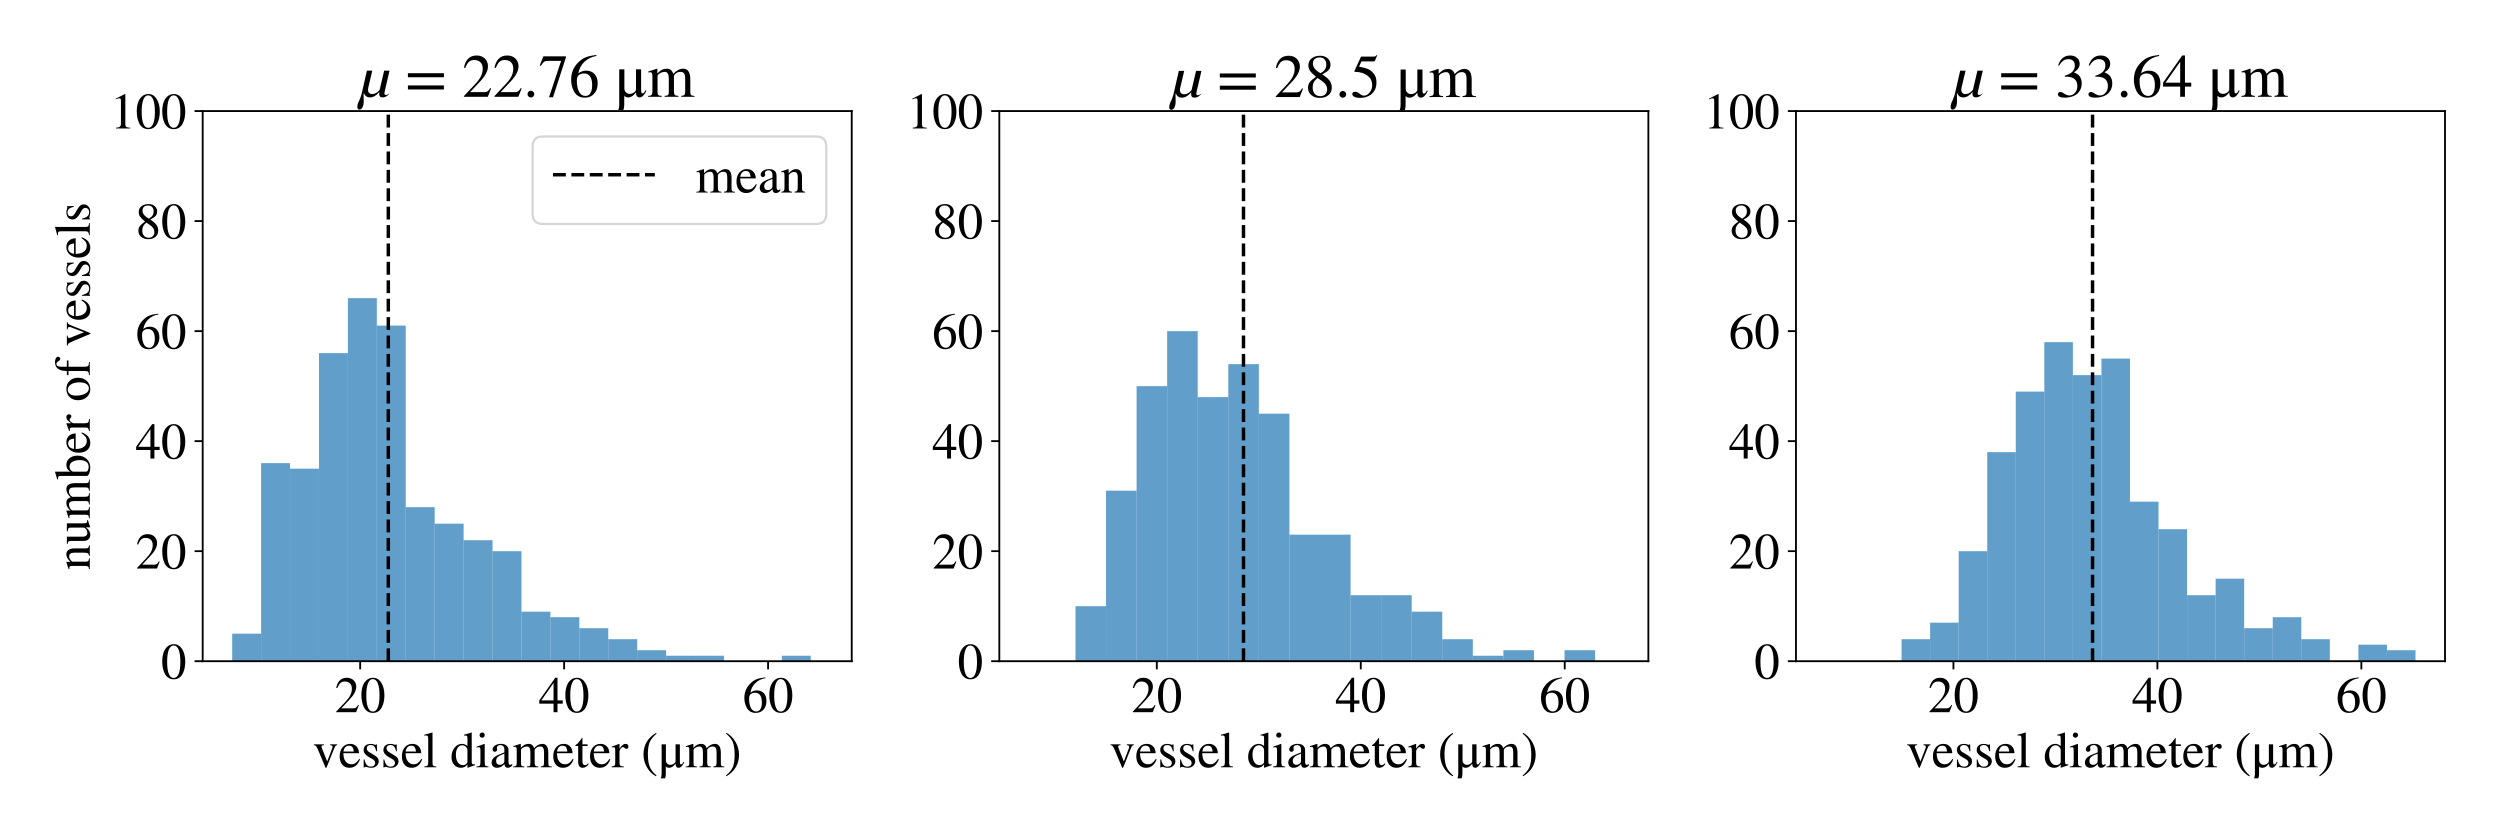 <?xml version="1.0" encoding="utf-8" standalone="no"?>
<!DOCTYPE svg PUBLIC "-//W3C//DTD SVG 1.1//EN"
  "http://www.w3.org/Graphics/SVG/1.1/DTD/svg11.dtd">
<!-- Created with matplotlib (https://matplotlib.org/) -->
<svg height="360pt" version="1.1" viewBox="0 0 1080 360" width="1080pt" xmlns="http://www.w3.org/2000/svg" xmlns:xlink="http://www.w3.org/1999/xlink">
 <defs>
  <style type="text/css">
*{stroke-linecap:butt;stroke-linejoin:round;}
  </style>
 </defs>
 <g id="figure_1">
  <g id="patch_1">
   <path d="M 0 360 
L 1080 360 
L 1080 0 
L 0 0 
z
" style="fill:#ffffff;"/>
  </g>
  <g id="axes_1">
   <g id="patch_2">
    <path d="M 87.56 285.64 
L 367.947 285.64 
L 367.947 47.976 
L 87.56 47.976 
z
" style="fill:#ffffff;"/>
   </g>
   <g id="patch_3">
    <path clip-path="url(#pbf5792d190)" d="M 100.305 285.64 
L 112.802 285.64 
L 112.802 273.757 
L 100.305 273.757 
z
" style="fill:#1f77b4;opacity:0.7;"/>
   </g>
   <g id="patch_4">
    <path clip-path="url(#pbf5792d190)" d="M 112.802 285.64 
L 125.3 285.64 
L 125.3 200.081 
L 112.802 200.081 
z
" style="fill:#1f77b4;opacity:0.7;"/>
   </g>
   <g id="patch_5">
    <path clip-path="url(#pbf5792d190)" d="M 125.3 285.64 
L 137.797 285.64 
L 137.797 202.458 
L 125.3 202.458 
z
" style="fill:#1f77b4;opacity:0.7;"/>
   </g>
   <g id="patch_6">
    <path clip-path="url(#pbf5792d190)" d="M 137.797 285.64 
L 150.294 285.64 
L 150.294 152.548 
L 137.797 152.548 
z
" style="fill:#1f77b4;opacity:0.7;"/>
   </g>
   <g id="patch_7">
    <path clip-path="url(#pbf5792d190)" d="M 150.294 285.64 
L 162.791 285.64 
L 162.791 128.782 
L 150.294 128.782 
z
" style="fill:#1f77b4;opacity:0.7;"/>
   </g>
   <g id="patch_8">
    <path clip-path="url(#pbf5792d190)" d="M 162.791 285.64 
L 175.289 285.64 
L 175.289 140.665 
L 162.791 140.665 
z
" style="fill:#1f77b4;opacity:0.7;"/>
   </g>
   <g id="patch_9">
    <path clip-path="url(#pbf5792d190)" d="M 175.289 285.64 
L 187.786 285.64 
L 187.786 219.094 
L 175.289 219.094 
z
" style="fill:#1f77b4;opacity:0.7;"/>
   </g>
   <g id="patch_10">
    <path clip-path="url(#pbf5792d190)" d="M 187.786 285.64 
L 200.283 285.64 
L 200.283 226.224 
L 187.786 226.224 
z
" style="fill:#1f77b4;opacity:0.7;"/>
   </g>
   <g id="patch_11">
    <path clip-path="url(#pbf5792d190)" d="M 200.283 285.64 
L 212.781 285.64 
L 212.781 233.354 
L 200.283 233.354 
z
" style="fill:#1f77b4;opacity:0.7;"/>
   </g>
   <g id="patch_12">
    <path clip-path="url(#pbf5792d190)" d="M 212.781 285.64 
L 225.278 285.64 
L 225.278 238.107 
L 212.781 238.107 
z
" style="fill:#1f77b4;opacity:0.7;"/>
   </g>
   <g id="patch_13">
    <path clip-path="url(#pbf5792d190)" d="M 225.278 285.64 
L 237.775 285.64 
L 237.775 264.25 
L 225.278 264.25 
z
" style="fill:#1f77b4;opacity:0.7;"/>
   </g>
   <g id="patch_14">
    <path clip-path="url(#pbf5792d190)" d="M 237.775 285.64 
L 250.273 285.64 
L 250.273 266.627 
L 237.775 266.627 
z
" style="fill:#1f77b4;opacity:0.7;"/>
   </g>
   <g id="patch_15">
    <path clip-path="url(#pbf5792d190)" d="M 250.273 285.64 
L 262.77 285.64 
L 262.77 271.38 
L 250.273 271.38 
z
" style="fill:#1f77b4;opacity:0.7;"/>
   </g>
   <g id="patch_16">
    <path clip-path="url(#pbf5792d190)" d="M 262.77 285.64 
L 275.267 285.64 
L 275.267 276.133 
L 262.77 276.133 
z
" style="fill:#1f77b4;opacity:0.7;"/>
   </g>
   <g id="patch_17">
    <path clip-path="url(#pbf5792d190)" d="M 275.267 285.64 
L 287.765 285.64 
L 287.765 280.887 
L 275.267 280.887 
z
" style="fill:#1f77b4;opacity:0.7;"/>
   </g>
   <g id="patch_18">
    <path clip-path="url(#pbf5792d190)" d="M 287.765 285.64 
L 300.262 285.64 
L 300.262 283.263 
L 287.765 283.263 
z
" style="fill:#1f77b4;opacity:0.7;"/>
   </g>
   <g id="patch_19">
    <path clip-path="url(#pbf5792d190)" d="M 300.262 285.64 
L 312.759 285.64 
L 312.759 283.263 
L 300.262 283.263 
z
" style="fill:#1f77b4;opacity:0.7;"/>
   </g>
   <g id="patch_20">
    <path clip-path="url(#pbf5792d190)" d="M 312.759 285.64 
L 325.257 285.64 
L 325.257 285.64 
L 312.759 285.64 
z
" style="fill:#1f77b4;opacity:0.7;"/>
   </g>
   <g id="patch_21">
    <path clip-path="url(#pbf5792d190)" d="M 325.257 285.64 
L 337.754 285.64 
L 337.754 285.64 
L 325.257 285.64 
z
" style="fill:#1f77b4;opacity:0.7;"/>
   </g>
   <g id="patch_22">
    <path clip-path="url(#pbf5792d190)" d="M 337.754 285.64 
L 350.251 285.64 
L 350.251 283.263 
L 337.754 283.263 
z
" style="fill:#1f77b4;opacity:0.7;"/>
   </g>
   <g id="matplotlib.axis_1">
    <g id="xtick_1">
     <g id="line2d_1">
      <defs>
       <path d="M 0 0 
L 0 3.5 
" id="m478c058d88" style="stroke:#000000;stroke-width:0.8;"/>
      </defs>
      <g>
       <use style="stroke:#000000;stroke-width:0.8;" x="155.594" xlink:href="#m478c058d88" y="285.64"/>
      </g>
     </g>
     <g id="text_1">
      <!-- 20 -->
      <defs>
       <path d="M 47.406 13.703 
L 42 0 
L 2.906 0 
L 2.906 1.203 
L 20.703 20.094 
Q 27.703 27.406 30.703 33.5 
Q 33.703 39.594 33.703 46.094 
Q 33.703 52.797 30 56.5 
Q 26.297 60.203 19.797 60.203 
Q 14.406 60.203 11.25 57.391 
Q 8.094 54.594 5.094 47.203 
L 3 47.703 
Q 4.703 57 9.844 62.297 
Q 15 67.594 23.797 67.594 
Q 32.094 67.594 37.188 62.594 
Q 42.297 57.594 42.297 50 
Q 42.297 38.703 29.5 25.203 
L 13 7.594 
L 36.406 7.594 
Q 39.703 7.594 41.641 8.891 
Q 43.594 10.203 46 14.297 
z
" id="STIXGeneral-Regular-50"/>
       <path d="M 47.594 33 
Q 47.594 26.297 46.297 20.344 
Q 45 14.406 42.453 9.406 
Q 39.906 4.406 35.406 1.5 
Q 30.906 -1.406 25 -1.406 
Q 18.906 -1.406 14.297 1.688 
Q 9.703 4.797 7.203 10 
Q 4.703 15.203 3.547 21.094 
Q 2.406 27 2.406 33.594 
Q 2.406 42.906 4.703 50.344 
Q 7 57.797 12.344 62.688 
Q 17.703 67.594 25.406 67.594 
Q 35.203 67.594 41.391 58 
Q 47.594 48.406 47.594 33 
z
M 38 32.5 
Q 38 48.297 34.641 56.641 
Q 31.297 65 24.797 65 
Q 18.594 65 15.297 56.594 
Q 12 48.203 12 32.906 
Q 12 17.5 15.297 9.344 
Q 18.594 1.203 25 1.203 
Q 31.297 1.203 34.641 9.344 
Q 38 17.5 38 32.5 
z
" id="STIXGeneral-Regular-48"/>
      </defs>
      <g transform="translate(144.594 307.665)scale(0.22 -0.22)">
       <use xlink:href="#STIXGeneral-Regular-50"/>
       <use x="50" xlink:href="#STIXGeneral-Regular-48"/>
      </g>
     </g>
    </g>
    <g id="xtick_2">
     <g id="line2d_2">
      <g>
       <use style="stroke:#000000;stroke-width:0.8;" x="243.704" xlink:href="#m478c058d88" y="285.64"/>
      </g>
     </g>
     <g id="text_2">
      <!-- 40 -->
      <defs>
       <path d="M 47.297 16.703 
L 37 16.703 
L 37 0 
L 29.203 0 
L 29.203 16.703 
L 1.203 16.703 
L 1.203 23.094 
L 32.594 67.594 
L 37 67.594 
L 37 23.094 
L 47.297 23.094 
z
M 29.203 23.094 
L 29.203 57.406 
L 5.203 23.094 
z
" id="STIXGeneral-Regular-52"/>
      </defs>
      <g transform="translate(232.704 307.665)scale(0.22 -0.22)">
       <use xlink:href="#STIXGeneral-Regular-52"/>
       <use x="50" xlink:href="#STIXGeneral-Regular-48"/>
      </g>
     </g>
    </g>
    <g id="xtick_3">
     <g id="line2d_3">
      <g>
       <use style="stroke:#000000;stroke-width:0.8;" x="331.813" xlink:href="#m478c058d88" y="285.64"/>
      </g>
     </g>
     <g id="text_3">
      <!-- 60 -->
      <defs>
       <path d="M 44.594 68.406 
L 44.797 66.797 
Q 33 64.906 25.094 57.25 
Q 17.203 49.594 15.203 38.297 
Q 21 42.797 27.906 42.797 
Q 36.703 42.797 41.75 37.188 
Q 46.797 31.594 46.797 21.906 
Q 46.797 12.094 41.703 5.906 
Q 35.797 -1.406 25.797 -1.406 
Q 13.594 -1.406 8.094 8.703 
Q 3.406 17.297 3.406 27.906 
Q 3.406 44.297 14.297 55.5 
Q 20.5 61.906 27.047 64.547 
Q 33.594 67.203 44.594 68.406 
z
M 37.797 18.797 
Q 37.797 38.203 24.297 38.203 
Q 19.297 38.203 16 35.547 
Q 12.703 32.906 12.703 26.594 
Q 12.703 14.906 16.344 8.156 
Q 20 1.406 26.906 1.406 
Q 32.203 1.406 35 6.156 
Q 37.797 10.906 37.797 18.797 
z
" id="STIXGeneral-Regular-54"/>
      </defs>
      <g transform="translate(320.813 307.665)scale(0.22 -0.22)">
       <use xlink:href="#STIXGeneral-Regular-54"/>
       <use x="50" xlink:href="#STIXGeneral-Regular-48"/>
      </g>
     </g>
    </g>
    <g id="text_4">
     <!-- vessel diameter (μm) -->
     <defs>
      <path d="M 47.703 45 
L 47.703 43.5 
Q 45.406 43.297 44.297 42 
Q 43.203 40.703 41.203 35.703 
L 28.406 3.594 
Q 26.406 -1.406 25.594 -1.406 
Q 24.797 -1.406 23.797 1.203 
Q 23.594 1.5 23.391 2.203 
Q 23.203 2.906 23 3.297 
L 11 32 
Q 7.797 39.594 6.297 41.438 
Q 4.797 43.297 1.906 43.5 
L 1.906 45 
L 21.5 45 
L 21.5 43.5 
Q 18.906 43.297 17.906 42.688 
Q 16.906 42.094 16.906 40.797 
Q 16.906 39.203 17.797 37 
L 28 11.406 
L 37.906 37.297 
Q 38.5 38.797 38.5 40.297 
Q 38.5 43.094 33.797 43.5 
L 33.797 45 
z
" id="STIXGeneral-Regular-118"/>
      <path d="M 40.797 16.406 
L 42.406 15.703 
Q 36.406 -1 21.5 -1 
Q 12.703 -1 7.594 5.141 
Q 2.5 11.297 2.5 21.703 
Q 2.5 32.406 8.203 39.203 
Q 13.906 46 23.203 46 
Q 32.203 46 37.094 39.094 
Q 40 35.094 40.5 27.703 
L 9.703 27.703 
Q 10.094 21.406 10.938 18.094 
Q 11.797 14.797 14.297 11.406 
Q 18.5 5.906 25.406 5.906 
Q 30.297 5.906 33.641 8.297 
Q 37 10.703 40.797 16.406 
z
M 9.906 30.906 
L 30.297 30.906 
Q 29.406 37.203 27.344 39.797 
Q 25.297 42.406 20.5 42.406 
Q 16.297 42.406 13.5 39.453 
Q 10.703 36.5 9.906 30.906 
z
" id="STIXGeneral-Regular-101"/>
      <path d="M 15.594 30.094 
L 26 23.797 
Q 31 20.797 32.891 18.188 
Q 34.797 15.594 34.797 11.5 
Q 34.797 6.5 30.641 2.75 
Q 26.5 -1 20.797 -1 
Q 16.094 -1 13.5 -0.094 
Q 10.797 0.797 8.906 0.797 
Q 7.203 0.797 6.5 -0.406 
L 5.203 -0.406 
L 5.203 15.297 
L 6.797 15.297 
Q 8.406 8 11.406 4.594 
Q 14.406 1.203 19.5 1.203 
Q 23.203 1.203 25.5 3.297 
Q 27.797 5.406 27.797 8.594 
Q 27.797 13.203 22.5 16.094 
L 17.094 19.094 
Q 5.094 25.797 5.094 33.594 
Q 5.094 39.406 8.844 42.656 
Q 12.594 45.906 18.906 45.906 
Q 23.297 45.906 25.594 44.797 
Q 27.406 44 28.406 44 
Q 29.094 44 30 45 
L 31.094 45 
L 31.594 31.406 
L 30.094 31.406 
Q 28.406 38.203 25.844 40.953 
Q 23.297 43.703 18.797 43.703 
Q 15.406 43.703 13.344 42 
Q 11.297 40.297 11.297 36.906 
Q 11.297 35.203 12.438 33.25 
Q 13.594 31.297 15.594 30.094 
z
" id="STIXGeneral-Regular-115"/>
      <path d="M 25.703 0 
L 2.094 0 
L 2.094 1.5 
Q 6.797 1.906 8.297 3.453 
Q 9.797 5 9.797 9.203 
L 9.797 56.094 
Q 9.797 59.703 8.891 61.094 
Q 8 62.5 5.594 62.5 
Q 3.5 62.5 1.906 62.297 
L 1.906 63.906 
Q 11.406 66.203 17.703 68.297 
L 18.203 67.906 
L 18.203 8.703 
Q 18.203 4.5 19.594 3.141 
Q 21 1.797 25.703 1.5 
z
" id="STIXGeneral-Regular-108"/>
      <path id="STIXGeneral-Regular-32"/>
      <path d="M 49.094 4.203 
L 34.406 -1 
L 34 -0.703 
L 34 5.703 
Q 29.203 -1 21.203 -1 
Q 12.906 -1 7.797 4.953 
Q 2.703 10.906 2.703 20.5 
Q 2.703 31.094 8.797 38.547 
Q 14.906 46 23.5 46 
Q 28.906 46 34 41.703 
L 34 57.297 
Q 34 60.406 33.094 61.406 
Q 32.203 62.406 29.406 62.406 
Q 28 62.406 27.203 62.297 
L 27.203 63.906 
Q 36.297 66.297 41.906 68.297 
L 42.406 68.094 
L 42.406 11.406 
Q 42.406 7.906 43.25 6.797 
Q 44.094 5.703 46.797 5.703 
Q 47.406 5.703 49.094 5.797 
z
M 34 10.203 
L 34 33.203 
Q 34 37.203 30.953 40.203 
Q 27.906 43.203 23.797 43.203 
Q 18.094 43.203 14.688 38.094 
Q 11.297 33 11.297 24.5 
Q 11.297 15.297 15.047 9.75 
Q 18.797 4.203 25.094 4.203 
Q 29.797 4.203 32.5 7.406 
Q 34 9.094 34 10.203 
z
" id="STIXGeneral-Regular-100"/>
      <path d="M 18 63.203 
Q 18 61 16.5 59.547 
Q 15 58.094 12.797 58.094 
Q 10.703 58.094 9.25 59.547 
Q 7.797 61 7.797 63.203 
Q 7.797 65.297 9.297 66.797 
Q 10.797 68.297 12.906 68.297 
Q 15.094 68.297 16.547 66.797 
Q 18 65.297 18 63.203 
z
M 25.297 0 
L 1.594 0 
L 1.594 1.5 
Q 6.797 1.797 8.141 3.297 
Q 9.5 4.797 9.5 10.406 
L 9.5 33.094 
Q 9.5 36.594 8.797 38 
Q 8.094 39.406 6.203 39.406 
Q 3.797 39.406 2 38.906 
L 2 40.5 
L 17.5 46 
L 17.906 45.594 
L 17.906 10.5 
Q 17.906 4.906 19.156 3.406 
Q 20.406 1.906 25.297 1.5 
z
" id="STIXGeneral-Regular-105"/>
      <path d="M 44.203 6.594 
L 44.203 3.797 
Q 40.406 -1 35.203 -1 
Q 29.5 -1 28.797 6.297 
L 28.703 6.297 
Q 22.297 -1 14.203 -1 
Q 9.5 -1 6.594 1.75 
Q 3.703 4.5 3.703 9.406 
Q 3.703 16.406 10.703 21.094 
Q 15.5 24.297 28.703 29.203 
L 28.703 34.594 
Q 28.703 39.094 26.547 41.344 
Q 24.406 43.594 20.906 43.594 
Q 17.906 43.594 15.906 42.141 
Q 13.906 40.703 13.906 38.703 
Q 13.906 37.797 14.203 36.688 
Q 14.5 35.594 14.5 34.5 
Q 14.5 33 13.141 31.703 
Q 11.797 30.406 9.906 30.406 
Q 8.203 30.406 6.891 31.703 
Q 5.594 33 5.594 35 
Q 5.594 39.797 10.703 43 
Q 15.406 46 22.203 46 
Q 30.297 46 34 41.5 
Q 35.797 39.406 36.297 37.25 
Q 36.797 35.094 36.797 30.406 
L 36.797 11.297 
Q 36.797 4.703 39.906 4.703 
Q 41.906 4.703 44.203 6.594 
z
M 28.703 12.703 
L 28.703 26.797 
Q 19.5 23.594 15.906 20.203 
Q 12.5 17.094 12.5 12.5 
Q 12.5 8.703 14.391 6.75 
Q 16.297 4.797 19.406 4.797 
Q 22.703 4.797 25.203 6.406 
Q 27.297 7.906 28 9.203 
Q 28.703 10.5 28.703 12.703 
z
" id="STIXGeneral-Regular-97"/>
      <path d="M 77.5 0 
L 55.703 0 
L 55.703 1.5 
Q 59.906 1.906 61.047 3.25 
Q 62.203 4.594 62.203 9 
L 62.203 29.594 
Q 62.203 35.594 60.453 38.188 
Q 58.703 40.797 54.5 40.797 
Q 51 40.797 48.547 39.391 
Q 46.094 38 43.797 34.703 
L 43.797 9.5 
Q 43.797 4.703 45.25 3.141 
Q 46.703 1.594 51 1.5 
L 51 0 
L 28.594 0 
L 28.594 1.5 
Q 33 1.797 34.203 2.938 
Q 35.406 4.094 35.406 8.594 
L 35.406 29.703 
Q 35.406 40.797 28.906 40.797 
Q 26.094 40.797 22.938 39.547 
Q 19.797 38.297 18.297 36.5 
Q 17 35 17 34.797 
L 17 7 
Q 17 3.797 18.391 2.75 
Q 19.797 1.703 23.797 1.5 
L 23.797 0 
L 1.594 0 
L 1.594 1.5 
Q 5.797 1.594 7.188 3.047 
Q 8.594 4.5 8.594 8.797 
L 8.594 33.594 
Q 8.594 37.297 7.797 38.75 
Q 7 40.203 5.094 40.203 
Q 3.594 40.203 1.906 39.797 
L 1.906 41.5 
Q 8.703 43.406 15.797 46 
L 16.594 45.703 
L 16.594 38.297 
L 16.797 38.297 
Q 21.297 43 24.75 44.5 
Q 28.203 46 32.094 46 
Q 40 46 42.703 37.594 
Q 50.5 46 59 46 
Q 70.594 46 70.594 28 
L 70.594 7.703 
Q 70.594 4.406 71.594 3.156 
Q 72.594 1.906 74.906 1.703 
L 77.5 1.5 
z
" id="STIXGeneral-Regular-109"/>
      <path d="M 26.594 7.703 
L 27.906 6.594 
Q 23.094 -1 15.797 -1 
Q 7 -1 7 11.703 
L 7 41.797 
L 1.703 41.797 
Q 1.297 42.094 1.297 42.5 
Q 1.297 43.297 3 44.406 
Q 6.797 46.594 12.703 55.094 
Q 12.906 55.406 13.656 56.344 
Q 14.406 57.297 14.703 57.906 
Q 15.406 57.906 15.406 56.594 
L 15.406 45 
L 25.5 45 
L 25.5 41.797 
L 15.406 41.797 
L 15.406 13.203 
Q 15.406 8.406 16.594 6.297 
Q 17.797 4.203 20.594 4.203 
Q 23.594 4.203 26.594 7.703 
z
" id="STIXGeneral-Regular-116"/>
      <path d="M 16 45.797 
L 16 36.594 
Q 19.797 42 22.344 44 
Q 24.906 46 28 46 
Q 30.594 46 32.047 44.594 
Q 33.5 43.203 33.5 40.703 
Q 33.5 38.594 32.453 37.391 
Q 31.406 36.203 29.594 36.203 
Q 27.703 36.203 25.594 38.203 
Q 24 39.703 23 39.703 
Q 20.906 39.703 18.453 36.797 
Q 16 33.906 16 31.5 
L 16 9 
Q 16 4.703 17.703 3.203 
Q 19.406 1.703 24.5 1.5 
L 24.5 0 
L 0.5 0 
L 0.5 1.5 
Q 5.297 2.406 6.438 3.5 
Q 7.594 4.594 7.594 8.406 
L 7.594 33.406 
Q 7.594 36.703 6.844 38.047 
Q 6.094 39.406 4.203 39.406 
Q 2.594 39.406 0.703 39 
L 0.703 40.594 
Q 7 42.594 15.5 46 
z
" id="STIXGeneral-Regular-114"/>
      <path d="M 30.406 -16.094 
L 29.203 -17.703 
Q 17.594 -11.094 11.188 0.5 
Q 4.797 12.094 4.797 25.203 
Q 4.797 52.906 29.5 67.594 
L 30.406 66 
Q 20.203 57.297 16.797 48.844 
Q 13.406 40.406 13.406 25.5 
Q 13.406 10.703 16.906 1.5 
Q 20.406 -7.703 30.406 -16.094 
z
" id="STIXGeneral-Regular-40"/>
      <path d="M 50.094 10.594 
L 51.594 9.906 
Q 46.297 -1 40.594 -1 
Q 34.5 -1 34.5 7.094 
L 34.297 7.094 
Q 28.703 -1 21.797 -1 
Q 16.906 -1 15.5 1.797 
L 15.297 1.797 
L 15.297 -13.094 
Q 15.297 -18.297 13.703 -21.703 
L 5.5 -21.703 
Q 7.094 -18 7.094 -13.203 
L 7.094 45 
L 15.5 45 
L 15.5 13.797 
Q 15.5 9.703 18.141 7.25 
Q 20.797 4.797 24.094 4.797 
Q 28.797 4.797 32.203 7.906 
Q 33.594 9.094 34.047 10.141 
Q 34.5 11.203 34.5 13.594 
L 34.5 45 
L 42.906 45 
L 42.906 11.297 
Q 42.906 5.594 44.906 5.594 
Q 46.406 5.594 47.453 6.594 
Q 48.5 7.594 50.094 10.594 
z
" id="STIXGeneral-Regular-956"/>
      <path d="M 2.906 66 
L 4.094 67.594 
Q 15.5 60.797 22 49.188 
Q 28.5 37.594 28.5 24.703 
Q 28.5 -2.594 3.797 -17.703 
L 2.906 -16.094 
Q 13.203 -7.594 16.547 0.844 
Q 19.906 9.297 19.906 24.406 
Q 19.906 39.594 16.547 48.75 
Q 13.203 57.906 2.906 66 
z
" id="STIXGeneral-Regular-41"/>
     </defs>
     <g transform="translate(135.187 331.465)scale(0.22 -0.22)">
      <use xlink:href="#STIXGeneral-Regular-118"/>
      <use x="50" xlink:href="#STIXGeneral-Regular-101"/>
      <use x="94.4" xlink:href="#STIXGeneral-Regular-115"/>
      <use x="133.3" xlink:href="#STIXGeneral-Regular-115"/>
      <use x="172.2" xlink:href="#STIXGeneral-Regular-101"/>
      <use x="216.6" xlink:href="#STIXGeneral-Regular-108"/>
      <use x="244.4" xlink:href="#STIXGeneral-Regular-32"/>
      <use x="269.4" xlink:href="#STIXGeneral-Regular-100"/>
      <use x="319.4" xlink:href="#STIXGeneral-Regular-105"/>
      <use x="347.2" xlink:href="#STIXGeneral-Regular-97"/>
      <use x="391.6" xlink:href="#STIXGeneral-Regular-109"/>
      <use x="469.4" xlink:href="#STIXGeneral-Regular-101"/>
      <use x="513.8" xlink:href="#STIXGeneral-Regular-116"/>
      <use x="541.6" xlink:href="#STIXGeneral-Regular-101"/>
      <use x="586" xlink:href="#STIXGeneral-Regular-114"/>
      <use x="619.3" xlink:href="#STIXGeneral-Regular-32"/>
      <use x="644.3" xlink:href="#STIXGeneral-Regular-40"/>
      <use x="677.6" xlink:href="#STIXGeneral-Regular-956"/>
      <use x="730.4" xlink:href="#STIXGeneral-Regular-109"/>
      <use x="808.2" xlink:href="#STIXGeneral-Regular-41"/>
     </g>
    </g>
   </g>
   <g id="matplotlib.axis_2">
    <g id="ytick_1">
     <g id="line2d_4">
      <defs>
       <path d="M 0 0 
L -3.5 0 
" id="mf78e517cb2" style="stroke:#000000;stroke-width:0.8;"/>
      </defs>
      <g>
       <use style="stroke:#000000;stroke-width:0.8;" x="87.56" xlink:href="#mf78e517cb2" y="285.64"/>
      </g>
     </g>
     <g id="text_5">
      <!-- 0 -->
      <g transform="translate(69.56 293.153)scale(0.22 -0.22)">
       <use xlink:href="#STIXGeneral-Regular-48"/>
      </g>
     </g>
    </g>
    <g id="ytick_2">
     <g id="line2d_5">
      <g>
       <use style="stroke:#000000;stroke-width:0.8;" x="87.56" xlink:href="#mf78e517cb2" y="238.107"/>
      </g>
     </g>
     <g id="text_6">
      <!-- 20 -->
      <g transform="translate(58.56 245.62)scale(0.22 -0.22)">
       <use xlink:href="#STIXGeneral-Regular-50"/>
       <use x="50" xlink:href="#STIXGeneral-Regular-48"/>
      </g>
     </g>
    </g>
    <g id="ytick_3">
     <g id="line2d_6">
      <g>
       <use style="stroke:#000000;stroke-width:0.8;" x="87.56" xlink:href="#mf78e517cb2" y="190.574"/>
      </g>
     </g>
     <g id="text_7">
      <!-- 40 -->
      <g transform="translate(58.56 198.087)scale(0.22 -0.22)">
       <use xlink:href="#STIXGeneral-Regular-52"/>
       <use x="50" xlink:href="#STIXGeneral-Regular-48"/>
      </g>
     </g>
    </g>
    <g id="ytick_4">
     <g id="line2d_7">
      <g>
       <use style="stroke:#000000;stroke-width:0.8;" x="87.56" xlink:href="#mf78e517cb2" y="143.042"/>
      </g>
     </g>
     <g id="text_8">
      <!-- 60 -->
      <g transform="translate(58.56 150.554)scale(0.22 -0.22)">
       <use xlink:href="#STIXGeneral-Regular-54"/>
       <use x="50" xlink:href="#STIXGeneral-Regular-48"/>
      </g>
     </g>
    </g>
    <g id="ytick_5">
     <g id="line2d_8">
      <g>
       <use style="stroke:#000000;stroke-width:0.8;" x="87.56" xlink:href="#mf78e517cb2" y="95.509"/>
      </g>
     </g>
     <g id="text_9">
      <!-- 80 -->
      <defs>
       <path d="M 44.5 15.5 
Q 44.5 7.797 39.141 3.188 
Q 33.797 -1.406 24.797 -1.406 
Q 16.406 -1.406 11 3.188 
Q 5.594 7.797 5.594 14.906 
Q 5.594 20.203 8.188 23.953 
Q 10.797 27.703 18.594 33.203 
Q 11.094 39.406 8.641 43.203 
Q 6.203 47 6.203 52 
Q 6.203 59.094 11.641 63.344 
Q 17.094 67.594 25.594 67.594 
Q 32.906 67.594 37.656 63.438 
Q 42.406 59.297 42.406 53.297 
Q 42.406 47.797 39.547 44.5 
Q 36.703 41.203 29 37.094 
Q 38 31.094 41.25 26.391 
Q 44.5 21.703 44.5 15.5 
z
M 35.5 53.297 
Q 35.5 58.5 32.594 61.641 
Q 29.703 64.797 24.594 64.797 
Q 19.5 64.797 16.547 62.141 
Q 13.594 59.5 13.594 54.891 
Q 13.594 50.297 16.547 46.547 
Q 19.5 42.797 26.094 38.906 
Q 31.203 41.906 33.344 45.25 
Q 35.5 48.594 35.5 53.297 
z
M 27.094 27.203 
L 21.203 31.203 
Q 16.797 27.594 15 24.141 
Q 13.203 20.703 13.203 15.797 
Q 13.203 9 16.641 5.203 
Q 20.094 1.406 25.906 1.406 
Q 30.797 1.406 33.844 4.453 
Q 36.906 7.5 36.906 12.406 
Q 36.906 16.906 34.594 20.297 
Q 32.297 23.703 27.094 27.203 
z
" id="STIXGeneral-Regular-56"/>
      </defs>
      <g transform="translate(58.56 103.021)scale(0.22 -0.22)">
       <use xlink:href="#STIXGeneral-Regular-56"/>
       <use x="50" xlink:href="#STIXGeneral-Regular-48"/>
      </g>
     </g>
    </g>
    <g id="ytick_6">
     <g id="line2d_9">
      <g>
       <use style="stroke:#000000;stroke-width:0.8;" x="87.56" xlink:href="#mf78e517cb2" y="47.976"/>
      </g>
     </g>
     <g id="text_10">
      <!-- 100 -->
      <defs>
       <path d="M 39.406 0 
L 11.797 0 
L 11.797 1.5 
Q 17.297 1.797 19.297 3.547 
Q 21.297 5.297 21.297 9.5 
L 21.297 54.406 
Q 21.297 59.297 18.297 59.297 
Q 16.906 59.297 13.797 58.094 
L 11.094 57.094 
L 11.094 58.5 
L 29 67.594 
L 29.906 67.297 
L 29.906 7.594 
Q 29.906 4.297 31.906 2.891 
Q 33.906 1.5 39.406 1.5 
z
" id="STIXGeneral-Regular-49"/>
      </defs>
      <g transform="translate(47.56 55.489)scale(0.22 -0.22)">
       <use xlink:href="#STIXGeneral-Regular-49"/>
       <use x="50" xlink:href="#STIXGeneral-Regular-48"/>
       <use x="100" xlink:href="#STIXGeneral-Regular-48"/>
      </g>
     </g>
    </g>
    <g id="text_11">
     <!-- number of vessels -->
     <defs>
      <path d="M 48.5 0 
L 27.703 0 
L 27.797 1.5 
Q 31.5 1.797 32.75 3.641 
Q 34 5.5 34 10.5 
L 34 30.406 
Q 34 40.5 26.703 40.5 
Q 24.203 40.5 22 39.297 
Q 19.797 38.094 16.406 34.797 
L 16.406 7.203 
Q 16.406 4.203 17.75 3 
Q 19.094 1.797 22.906 1.5 
L 22.906 0 
L 1.797 0 
L 1.797 1.5 
Q 5.594 1.797 6.797 3.344 
Q 8 4.906 8 9.406 
L 8 33.703 
Q 8 37.406 7.297 38.797 
Q 6.594 40.203 4.5 40.203 
Q 2.5 40.203 1.594 39.797 
L 1.594 41.5 
Q 8.594 43.5 15.297 46 
L 16.094 45.703 
L 16.094 37.906 
L 16.203 37.906 
Q 23.297 46 30.594 46 
Q 36.297 46 39.344 42 
Q 42.406 38 42.406 30.594 
L 42.406 8.5 
Q 42.406 4.5 43.594 3.203 
Q 44.797 1.906 48.5 1.5 
z
" id="STIXGeneral-Regular-110"/>
      <path d="M 48 5 
L 48 3.594 
Q 40.203 1.5 34.297 -0.906 
L 33.797 -0.594 
L 33.797 7.594 
L 33.594 7.594 
Q 27.297 -1 19.297 -1 
Q 13.594 -1 10.344 2.5 
Q 7.094 6 7.094 11.797 
L 7.094 36.906 
Q 7.094 40.594 5.797 42 
Q 4.5 43.406 0.906 43.594 
L 0.906 45 
L 15.5 45 
L 15.5 12.703 
Q 15.5 9.297 17.547 7.047 
Q 19.594 4.797 22.594 4.797 
Q 27.5 4.797 31 7.906 
Q 32.297 9.094 32.797 10.141 
Q 33.297 11.203 33.297 13.703 
L 33.297 36.797 
Q 33.297 40.703 31.891 41.844 
Q 30.5 43 25.906 43.297 
L 25.906 45 
L 41.703 45 
L 41.703 10.703 
Q 41.703 7.203 42.844 6.094 
Q 44 5 47.406 5 
z
" id="STIXGeneral-Regular-117"/>
      <path d="M 15.297 68.094 
L 15.297 37.594 
Q 16.906 41.406 20.547 43.703 
Q 24.203 46 28.797 46 
Q 36.703 46 41.75 39.703 
Q 46.797 33.406 46.797 24 
Q 46.797 13 40.094 6 
Q 33.406 -1 23.406 -1 
Q 17.297 -1 12.094 1.047 
Q 6.906 3.094 6.906 5.594 
L 6.906 56.594 
Q 6.906 60.297 6 61.344 
Q 5.094 62.406 2 62.406 
Q 1.297 62.406 0.297 62.203 
L 0.297 63.906 
L 3.297 64.797 
Q 13.5 67.906 14.797 68.297 
z
M 15.297 31.797 
L 15.297 7.406 
Q 15.297 5.094 18.141 3.641 
Q 21 2.203 25 2.203 
Q 30.906 2.203 34.297 6.5 
Q 38 11.094 38 19.703 
Q 38 29.5 34.094 35 
Q 30.797 39.703 25.203 39.703 
Q 21.203 39.703 18.25 37.344 
Q 15.297 35 15.297 31.797 
z
" id="STIXGeneral-Regular-98"/>
      <path d="M 47 23.094 
Q 47 12.594 40.75 5.797 
Q 34.5 -1 24.5 -1 
Q 15.297 -1 9.094 5.75 
Q 2.906 12.5 2.906 22.797 
Q 2.906 33.203 9.094 39.594 
Q 15.297 46 25.406 46 
Q 34.703 46 40.844 39.641 
Q 47 33.297 47 23.094 
z
M 38 20.406 
Q 38 31.797 33 38.203 
Q 29 43.203 23.5 43.203 
Q 18.297 43.203 15.094 38.953 
Q 11.906 34.703 11.906 27.297 
Q 11.906 14.5 17.203 6.797 
Q 20.594 1.797 26.203 1.797 
Q 31.703 1.797 34.844 6.75 
Q 38 11.703 38 20.406 
z
" id="STIXGeneral-Regular-111"/>
      <path d="M 2.094 45 
L 10.297 45 
Q 10.406 51 11.094 54.344 
Q 11.797 57.703 13.797 61.094 
Q 18 68.297 27.906 68.297 
Q 32.406 68.297 35.344 66.547 
Q 38.297 64.797 38.297 62.094 
Q 38.297 60.406 37.094 59.203 
Q 35.906 58 34.094 58 
Q 31.703 58 29.594 61.594 
Q 27.203 65.5 24.297 65.5 
Q 18.703 65.5 18.703 56.594 
L 18.703 45 
L 30.906 45 
L 30.906 41.797 
L 18.703 41.797 
L 18.703 10.406 
Q 18.703 4.797 20.297 3.25 
Q 21.906 1.703 28 1.5 
L 28 0 
L 2 0 
L 2 1.5 
Q 7.406 1.797 8.844 3.344 
Q 10.297 4.906 10.297 10.406 
L 10.297 41.797 
L 2.094 41.797 
z
" id="STIXGeneral-Regular-102"/>
     </defs>
     <g transform="translate(38.785 246.242)rotate(-90)scale(0.22 -0.22)">
      <use xlink:href="#STIXGeneral-Regular-110"/>
      <use x="50" xlink:href="#STIXGeneral-Regular-117"/>
      <use x="100" xlink:href="#STIXGeneral-Regular-109"/>
      <use x="177.8" xlink:href="#STIXGeneral-Regular-98"/>
      <use x="227.8" xlink:href="#STIXGeneral-Regular-101"/>
      <use x="272.2" xlink:href="#STIXGeneral-Regular-114"/>
      <use x="305.5" xlink:href="#STIXGeneral-Regular-32"/>
      <use x="330.5" xlink:href="#STIXGeneral-Regular-111"/>
      <use x="380.5" xlink:href="#STIXGeneral-Regular-102"/>
      <use x="413.8" xlink:href="#STIXGeneral-Regular-32"/>
      <use x="438.8" xlink:href="#STIXGeneral-Regular-118"/>
      <use x="488.8" xlink:href="#STIXGeneral-Regular-101"/>
      <use x="533.2" xlink:href="#STIXGeneral-Regular-115"/>
      <use x="572.1" xlink:href="#STIXGeneral-Regular-115"/>
      <use x="611" xlink:href="#STIXGeneral-Regular-101"/>
      <use x="655.4" xlink:href="#STIXGeneral-Regular-108"/>
      <use x="683.2" xlink:href="#STIXGeneral-Regular-115"/>
     </g>
    </g>
   </g>
   <g id="line2d_10">
    <path clip-path="url(#pbf5792d190)" d="M 167.753 285.64 
L 167.753 47.976 
" style="fill:none;stroke:#000000;stroke-dasharray:5.55,2.4;stroke-dashoffset:0;stroke-width:1.5;"/>
   </g>
   <g id="patch_23">
    <path d="M 87.56 285.64 
L 87.56 47.976 
" style="fill:none;stroke:#000000;stroke-linecap:square;stroke-linejoin:miter;stroke-width:0.8;"/>
   </g>
   <g id="patch_24">
    <path d="M 367.947 285.64 
L 367.947 47.976 
" style="fill:none;stroke:#000000;stroke-linecap:square;stroke-linejoin:miter;stroke-width:0.8;"/>
   </g>
   <g id="patch_25">
    <path d="M 87.56 285.64 
L 367.947 285.64 
" style="fill:none;stroke:#000000;stroke-linecap:square;stroke-linejoin:miter;stroke-width:0.8;"/>
   </g>
   <g id="patch_26">
    <path d="M 87.56 47.976 
L 367.947 47.976 
" style="fill:none;stroke:#000000;stroke-linecap:square;stroke-linejoin:miter;stroke-width:0.8;"/>
   </g>
   <g id="text_12">
    <!-- ${µ}$ = 22.76 μm -->
    <defs>
     <path d="M 49.703 42.797 
L 41.906 9.203 
Q 41.297 6.5 41.297 5.797 
Q 41.297 3 43.906 3 
Q 46.203 3 49.5 5.594 
L 49.203 4.703 
Q 46 1.5 43.703 0.25 
Q 41.406 -1 38.5 -1 
Q 32.797 -1 32.797 4.906 
Q 32.797 6.094 33.203 8 
Q 25.5 -1 17.797 -1 
Q 10.203 -1 7.5 6.594 
Q 7.297 4.5 7.297 1.797 
Q 7.297 -0.703 7.391 -2.391 
Q 7.5 -4.094 7.5 -6.703 
Q 7.5 -13.203 5.547 -17.047 
Q 3.594 -20.906 0.406 -20.906 
Q -3 -20.906 -3 -16.406 
Q -3 -11.906 0.797 -4.594 
Q 3.406 2 4.203 5.406 
L 12.703 42.797 
L 21.5 42.797 
L 14.797 14.406 
Q 14.5 13.406 14.5 11.406 
Q 14.5 8.203 16.344 6.344 
Q 18.203 4.5 21.406 4.5 
Q 28.203 4.5 33.594 11.5 
L 40.906 42.797 
z
" id="STIXGeneral-Italic-181"/>
     <path d="M 63.703 32 
L 4.797 32 
L 4.797 38.594 
L 63.703 38.594 
z
M 63.703 12 
L 4.797 12 
L 4.797 18.594 
L 63.703 18.594 
z
" id="STIXGeneral-Regular-61"/>
     <path d="M 18.094 4.297 
Q 18.094 2.094 16.438 0.5 
Q 14.797 -1.094 12.5 -1.094 
Q 10.203 -1.094 8.594 0.5 
Q 7 2.094 7 4.391 
Q 7 6.703 8.641 8.344 
Q 10.297 10 12.594 10 
Q 14.797 10 16.438 8.297 
Q 18.094 6.594 18.094 4.297 
z
" id="STIXGeneral-Regular-46"/>
     <path d="M 44.906 64.594 
L 23.703 -0.797 
L 17.203 -0.797 
L 37 58.797 
L 15.5 58.797 
Q 11.203 58.797 9.094 57.297 
Q 7 55.797 3.797 50.594 
L 2 51.5 
L 8 66.203 
L 44.906 66.203 
z
" id="STIXGeneral-Regular-55"/>
    </defs>
    <g transform="translate(155.153 41.976)scale(0.264 -0.264)">
     <use transform="translate(0 0.594)" xlink:href="#STIXGeneral-Italic-181"/>
     <use transform="translate(50 0.594)" xlink:href="#STIXGeneral-Regular-32"/>
     <use transform="translate(75 0.594)" xlink:href="#STIXGeneral-Regular-61"/>
     <use transform="translate(143.5 0.594)" xlink:href="#STIXGeneral-Regular-32"/>
     <use transform="translate(168.5 0.594)" xlink:href="#STIXGeneral-Regular-50"/>
     <use transform="translate(218.5 0.594)" xlink:href="#STIXGeneral-Regular-50"/>
     <use transform="translate(268.5 0.594)" xlink:href="#STIXGeneral-Regular-46"/>
     <use transform="translate(293.5 0.594)" xlink:href="#STIXGeneral-Regular-55"/>
     <use transform="translate(343.5 0.594)" xlink:href="#STIXGeneral-Regular-54"/>
     <use transform="translate(393.5 0.594)" xlink:href="#STIXGeneral-Regular-32"/>
     <use transform="translate(418.5 0.594)" xlink:href="#STIXGeneral-Regular-956"/>
     <use transform="translate(471.3 0.594)" xlink:href="#STIXGeneral-Regular-109"/>
    </g>
   </g>
   <g id="legend_1">
    <g id="patch_27">
     <path d="M 234.493 96.751 
L 352.547 96.751 
Q 356.947 96.751 356.947 92.351 
L 356.947 63.376 
Q 356.947 58.976 352.547 58.976 
L 234.493 58.976 
Q 230.093 58.976 230.093 63.376 
L 230.093 92.351 
Q 230.093 96.751 234.493 96.751 
z
" style="fill:#ffffff;opacity:0.8;stroke:#cccccc;stroke-linejoin:miter;"/>
    </g>
    <g id="line2d_11">
     <path d="M 238.893 75.476 
L 282.893 75.476 
" style="fill:none;stroke:#000000;stroke-dasharray:5.55,2.4;stroke-dashoffset:0;stroke-width:1.5;"/>
    </g>
    <g id="line2d_12"/>
    <g id="text_13">
     <!-- mean -->
     <g transform="translate(300.493 83.176)scale(0.22 -0.22)">
      <use xlink:href="#STIXGeneral-Regular-109"/>
      <use x="77.8" xlink:href="#STIXGeneral-Regular-101"/>
      <use x="122.2" xlink:href="#STIXGeneral-Regular-97"/>
      <use x="166.6" xlink:href="#STIXGeneral-Regular-110"/>
     </g>
    </g>
   </g>
  </g>
  <g id="axes_2">
   <g id="patch_28">
    <path d="M 431.707 285.64 
L 712.093 285.64 
L 712.093 47.976 
L 431.707 47.976 
z
" style="fill:#ffffff;"/>
   </g>
   <g id="patch_29">
    <path clip-path="url(#pd995f66a68)" d="M 464.601 285.64 
L 477.806 285.64 
L 477.806 261.874 
L 464.601 261.874 
z
" style="fill:#1f77b4;opacity:0.7;"/>
   </g>
   <g id="patch_30">
    <path clip-path="url(#pd995f66a68)" d="M 477.806 285.64 
L 491.011 285.64 
L 491.011 211.964 
L 477.806 211.964 
z
" style="fill:#1f77b4;opacity:0.7;"/>
   </g>
   <g id="patch_31">
    <path clip-path="url(#pd995f66a68)" d="M 491.011 285.64 
L 504.215 285.64 
L 504.215 166.808 
L 491.011 166.808 
z
" style="fill:#1f77b4;opacity:0.7;"/>
   </g>
   <g id="patch_32">
    <path clip-path="url(#pd995f66a68)" d="M 504.215 285.64 
L 517.42 285.64 
L 517.42 143.042 
L 504.215 143.042 
z
" style="fill:#1f77b4;opacity:0.7;"/>
   </g>
   <g id="patch_33">
    <path clip-path="url(#pd995f66a68)" d="M 517.42 285.64 
L 530.625 285.64 
L 530.625 171.561 
L 517.42 171.561 
z
" style="fill:#1f77b4;opacity:0.7;"/>
   </g>
   <g id="patch_34">
    <path clip-path="url(#pd995f66a68)" d="M 530.625 285.64 
L 543.829 285.64 
L 543.829 157.301 
L 530.625 157.301 
z
" style="fill:#1f77b4;opacity:0.7;"/>
   </g>
   <g id="patch_35">
    <path clip-path="url(#pd995f66a68)" d="M 543.829 285.64 
L 557.034 285.64 
L 557.034 178.691 
L 543.829 178.691 
z
" style="fill:#1f77b4;opacity:0.7;"/>
   </g>
   <g id="patch_36">
    <path clip-path="url(#pd995f66a68)" d="M 557.034 285.64 
L 570.239 285.64 
L 570.239 230.977 
L 557.034 230.977 
z
" style="fill:#1f77b4;opacity:0.7;"/>
   </g>
   <g id="patch_37">
    <path clip-path="url(#pd995f66a68)" d="M 570.239 285.64 
L 583.444 285.64 
L 583.444 230.977 
L 570.239 230.977 
z
" style="fill:#1f77b4;opacity:0.7;"/>
   </g>
   <g id="patch_38">
    <path clip-path="url(#pd995f66a68)" d="M 583.444 285.64 
L 596.648 285.64 
L 596.648 257.12 
L 583.444 257.12 
z
" style="fill:#1f77b4;opacity:0.7;"/>
   </g>
   <g id="patch_39">
    <path clip-path="url(#pd995f66a68)" d="M 596.648 285.64 
L 609.853 285.64 
L 609.853 257.12 
L 596.648 257.12 
z
" style="fill:#1f77b4;opacity:0.7;"/>
   </g>
   <g id="patch_40">
    <path clip-path="url(#pd995f66a68)" d="M 609.853 285.64 
L 623.058 285.64 
L 623.058 264.25 
L 609.853 264.25 
z
" style="fill:#1f77b4;opacity:0.7;"/>
   </g>
   <g id="patch_41">
    <path clip-path="url(#pd995f66a68)" d="M 623.058 285.64 
L 636.262 285.64 
L 636.262 276.133 
L 623.058 276.133 
z
" style="fill:#1f77b4;opacity:0.7;"/>
   </g>
   <g id="patch_42">
    <path clip-path="url(#pd995f66a68)" d="M 636.262 285.64 
L 649.467 285.64 
L 649.467 283.263 
L 636.262 283.263 
z
" style="fill:#1f77b4;opacity:0.7;"/>
   </g>
   <g id="patch_43">
    <path clip-path="url(#pd995f66a68)" d="M 649.467 285.64 
L 662.672 285.64 
L 662.672 280.887 
L 649.467 280.887 
z
" style="fill:#1f77b4;opacity:0.7;"/>
   </g>
   <g id="patch_44">
    <path clip-path="url(#pd995f66a68)" d="M 662.672 285.64 
L 675.876 285.64 
L 675.876 285.64 
L 662.672 285.64 
z
" style="fill:#1f77b4;opacity:0.7;"/>
   </g>
   <g id="patch_45">
    <path clip-path="url(#pd995f66a68)" d="M 675.876 285.64 
L 689.081 285.64 
L 689.081 280.887 
L 675.876 280.887 
z
" style="fill:#1f77b4;opacity:0.7;"/>
   </g>
   <g id="matplotlib.axis_3">
    <g id="xtick_4">
     <g id="line2d_13">
      <g>
       <use style="stroke:#000000;stroke-width:0.8;" x="499.741" xlink:href="#m478c058d88" y="285.64"/>
      </g>
     </g>
     <g id="text_14">
      <!-- 20 -->
      <g transform="translate(488.741 307.665)scale(0.22 -0.22)">
       <use xlink:href="#STIXGeneral-Regular-50"/>
       <use x="50" xlink:href="#STIXGeneral-Regular-48"/>
      </g>
     </g>
    </g>
    <g id="xtick_5">
     <g id="line2d_14">
      <g>
       <use style="stroke:#000000;stroke-width:0.8;" x="587.85" xlink:href="#m478c058d88" y="285.64"/>
      </g>
     </g>
     <g id="text_15">
      <!-- 40 -->
      <g transform="translate(576.85 307.665)scale(0.22 -0.22)">
       <use xlink:href="#STIXGeneral-Regular-52"/>
       <use x="50" xlink:href="#STIXGeneral-Regular-48"/>
      </g>
     </g>
    </g>
    <g id="xtick_6">
     <g id="line2d_15">
      <g>
       <use style="stroke:#000000;stroke-width:0.8;" x="675.96" xlink:href="#m478c058d88" y="285.64"/>
      </g>
     </g>
     <g id="text_16">
      <!-- 60 -->
      <g transform="translate(664.96 307.665)scale(0.22 -0.22)">
       <use xlink:href="#STIXGeneral-Regular-54"/>
       <use x="50" xlink:href="#STIXGeneral-Regular-48"/>
      </g>
     </g>
    </g>
    <g id="text_17">
     <!-- vessel diameter (μm) -->
     <g transform="translate(479.333 331.465)scale(0.22 -0.22)">
      <use xlink:href="#STIXGeneral-Regular-118"/>
      <use x="50" xlink:href="#STIXGeneral-Regular-101"/>
      <use x="94.4" xlink:href="#STIXGeneral-Regular-115"/>
      <use x="133.3" xlink:href="#STIXGeneral-Regular-115"/>
      <use x="172.2" xlink:href="#STIXGeneral-Regular-101"/>
      <use x="216.6" xlink:href="#STIXGeneral-Regular-108"/>
      <use x="244.4" xlink:href="#STIXGeneral-Regular-32"/>
      <use x="269.4" xlink:href="#STIXGeneral-Regular-100"/>
      <use x="319.4" xlink:href="#STIXGeneral-Regular-105"/>
      <use x="347.2" xlink:href="#STIXGeneral-Regular-97"/>
      <use x="391.6" xlink:href="#STIXGeneral-Regular-109"/>
      <use x="469.4" xlink:href="#STIXGeneral-Regular-101"/>
      <use x="513.8" xlink:href="#STIXGeneral-Regular-116"/>
      <use x="541.6" xlink:href="#STIXGeneral-Regular-101"/>
      <use x="586" xlink:href="#STIXGeneral-Regular-114"/>
      <use x="619.3" xlink:href="#STIXGeneral-Regular-32"/>
      <use x="644.3" xlink:href="#STIXGeneral-Regular-40"/>
      <use x="677.6" xlink:href="#STIXGeneral-Regular-956"/>
      <use x="730.4" xlink:href="#STIXGeneral-Regular-109"/>
      <use x="808.2" xlink:href="#STIXGeneral-Regular-41"/>
     </g>
    </g>
   </g>
   <g id="matplotlib.axis_4">
    <g id="ytick_7">
     <g id="line2d_16">
      <g>
       <use style="stroke:#000000;stroke-width:0.8;" x="431.707" xlink:href="#mf78e517cb2" y="285.64"/>
      </g>
     </g>
     <g id="text_18">
      <!-- 0 -->
      <g transform="translate(413.707 293.153)scale(0.22 -0.22)">
       <use xlink:href="#STIXGeneral-Regular-48"/>
      </g>
     </g>
    </g>
    <g id="ytick_8">
     <g id="line2d_17">
      <g>
       <use style="stroke:#000000;stroke-width:0.8;" x="431.707" xlink:href="#mf78e517cb2" y="238.107"/>
      </g>
     </g>
     <g id="text_19">
      <!-- 20 -->
      <g transform="translate(402.707 245.62)scale(0.22 -0.22)">
       <use xlink:href="#STIXGeneral-Regular-50"/>
       <use x="50" xlink:href="#STIXGeneral-Regular-48"/>
      </g>
     </g>
    </g>
    <g id="ytick_9">
     <g id="line2d_18">
      <g>
       <use style="stroke:#000000;stroke-width:0.8;" x="431.707" xlink:href="#mf78e517cb2" y="190.574"/>
      </g>
     </g>
     <g id="text_20">
      <!-- 40 -->
      <g transform="translate(402.707 198.087)scale(0.22 -0.22)">
       <use xlink:href="#STIXGeneral-Regular-52"/>
       <use x="50" xlink:href="#STIXGeneral-Regular-48"/>
      </g>
     </g>
    </g>
    <g id="ytick_10">
     <g id="line2d_19">
      <g>
       <use style="stroke:#000000;stroke-width:0.8;" x="431.707" xlink:href="#mf78e517cb2" y="143.042"/>
      </g>
     </g>
     <g id="text_21">
      <!-- 60 -->
      <g transform="translate(402.707 150.554)scale(0.22 -0.22)">
       <use xlink:href="#STIXGeneral-Regular-54"/>
       <use x="50" xlink:href="#STIXGeneral-Regular-48"/>
      </g>
     </g>
    </g>
    <g id="ytick_11">
     <g id="line2d_20">
      <g>
       <use style="stroke:#000000;stroke-width:0.8;" x="431.707" xlink:href="#mf78e517cb2" y="95.509"/>
      </g>
     </g>
     <g id="text_22">
      <!-- 80 -->
      <g transform="translate(402.707 103.021)scale(0.22 -0.22)">
       <use xlink:href="#STIXGeneral-Regular-56"/>
       <use x="50" xlink:href="#STIXGeneral-Regular-48"/>
      </g>
     </g>
    </g>
    <g id="ytick_12">
     <g id="line2d_21">
      <g>
       <use style="stroke:#000000;stroke-width:0.8;" x="431.707" xlink:href="#mf78e517cb2" y="47.976"/>
      </g>
     </g>
     <g id="text_23">
      <!-- 100 -->
      <g transform="translate(391.707 55.489)scale(0.22 -0.22)">
       <use xlink:href="#STIXGeneral-Regular-49"/>
       <use x="50" xlink:href="#STIXGeneral-Regular-48"/>
       <use x="100" xlink:href="#STIXGeneral-Regular-48"/>
      </g>
     </g>
    </g>
   </g>
   <g id="line2d_22">
    <path clip-path="url(#pd995f66a68)" d="M 537.187 285.64 
L 537.187 47.976 
" style="fill:none;stroke:#000000;stroke-dasharray:5.55,2.4;stroke-dashoffset:0;stroke-width:1.5;"/>
   </g>
   <g id="patch_46">
    <path d="M 431.707 285.64 
L 431.707 47.976 
" style="fill:none;stroke:#000000;stroke-linecap:square;stroke-linejoin:miter;stroke-width:0.8;"/>
   </g>
   <g id="patch_47">
    <path d="M 712.093 285.64 
L 712.093 47.976 
" style="fill:none;stroke:#000000;stroke-linecap:square;stroke-linejoin:miter;stroke-width:0.8;"/>
   </g>
   <g id="patch_48">
    <path d="M 431.707 285.64 
L 712.093 285.64 
" style="fill:none;stroke:#000000;stroke-linecap:square;stroke-linejoin:miter;stroke-width:0.8;"/>
   </g>
   <g id="patch_49">
    <path d="M 431.707 47.976 
L 712.093 47.976 
" style="fill:none;stroke:#000000;stroke-linecap:square;stroke-linejoin:miter;stroke-width:0.8;"/>
   </g>
   <g id="text_24">
    <!-- ${µ}$ = 28.5 μm -->
    <defs>
     <path d="M 43.797 68.094 
L 40.203 59.594 
Q 39.594 58.297 37.5 58.297 
L 18.094 58.297 
L 14.094 49.797 
Q 25.094 47.703 30 45.25 
Q 34.906 42.797 39.094 37 
Q 42.594 32.203 42.594 24.297 
Q 42.594 17.094 40.25 12.188 
Q 37.906 7.297 32.797 3.5 
Q 26 -1.406 15.797 -1.406 
Q 10.094 -1.406 6.594 0.297 
Q 3.094 2 3.094 4.797 
Q 3.094 8.594 7.594 8.594 
Q 11.203 8.594 15 5.5 
Q 18.906 2.297 22.094 2.297 
Q 27.297 2.297 31.438 7.5 
Q 35.594 12.703 35.594 19.203 
Q 35.594 28.797 28.906 34.203 
Q 20.203 41.203 7.594 41.203 
Q 6.406 41.203 6.406 42 
L 6.5 42.5 
L 17.406 66.203 
L 38.094 66.203 
Q 39.797 66.203 40.75 66.703 
Q 41.703 67.203 42.906 68.797 
z
" id="STIXGeneral-Regular-53"/>
    </defs>
    <g transform="translate(505.9 41.976)scale(0.264 -0.264)">
     <use transform="translate(0 0.203)" xlink:href="#STIXGeneral-Italic-181"/>
     <use transform="translate(50 0.203)" xlink:href="#STIXGeneral-Regular-32"/>
     <use transform="translate(75 0.203)" xlink:href="#STIXGeneral-Regular-61"/>
     <use transform="translate(143.5 0.203)" xlink:href="#STIXGeneral-Regular-32"/>
     <use transform="translate(168.5 0.203)" xlink:href="#STIXGeneral-Regular-50"/>
     <use transform="translate(218.5 0.203)" xlink:href="#STIXGeneral-Regular-56"/>
     <use transform="translate(268.5 0.203)" xlink:href="#STIXGeneral-Regular-46"/>
     <use transform="translate(293.5 0.203)" xlink:href="#STIXGeneral-Regular-53"/>
     <use transform="translate(343.5 0.203)" xlink:href="#STIXGeneral-Regular-32"/>
     <use transform="translate(368.5 0.203)" xlink:href="#STIXGeneral-Regular-956"/>
     <use transform="translate(421.3 0.203)" xlink:href="#STIXGeneral-Regular-109"/>
    </g>
   </g>
  </g>
  <g id="axes_3">
   <g id="patch_50">
    <path d="M 775.853 285.64 
L 1056.24 285.64 
L 1056.24 47.976 
L 775.853 47.976 
z
" style="fill:#ffffff;"/>
   </g>
   <g id="patch_51">
    <path clip-path="url(#p6cd6c71fd4)" d="M 821.476 285.64 
L 833.81 285.64 
L 833.81 276.133 
L 821.476 276.133 
z
" style="fill:#1f77b4;opacity:0.7;"/>
   </g>
   <g id="patch_52">
    <path clip-path="url(#p6cd6c71fd4)" d="M 833.81 285.64 
L 846.145 285.64 
L 846.145 269.004 
L 833.81 269.004 
z
" style="fill:#1f77b4;opacity:0.7;"/>
   </g>
   <g id="patch_53">
    <path clip-path="url(#p6cd6c71fd4)" d="M 846.145 285.64 
L 858.479 285.64 
L 858.479 238.107 
L 846.145 238.107 
z
" style="fill:#1f77b4;opacity:0.7;"/>
   </g>
   <g id="patch_54">
    <path clip-path="url(#p6cd6c71fd4)" d="M 858.479 285.64 
L 870.814 285.64 
L 870.814 195.328 
L 858.479 195.328 
z
" style="fill:#1f77b4;opacity:0.7;"/>
   </g>
   <g id="patch_55">
    <path clip-path="url(#p6cd6c71fd4)" d="M 870.814 285.64 
L 883.148 285.64 
L 883.148 169.185 
L 870.814 169.185 
z
" style="fill:#1f77b4;opacity:0.7;"/>
   </g>
   <g id="patch_56">
    <path clip-path="url(#p6cd6c71fd4)" d="M 883.148 285.64 
L 895.482 285.64 
L 895.482 147.795 
L 883.148 147.795 
z
" style="fill:#1f77b4;opacity:0.7;"/>
   </g>
   <g id="patch_57">
    <path clip-path="url(#p6cd6c71fd4)" d="M 895.482 285.64 
L 907.817 285.64 
L 907.817 162.055 
L 895.482 162.055 
z
" style="fill:#1f77b4;opacity:0.7;"/>
   </g>
   <g id="patch_58">
    <path clip-path="url(#p6cd6c71fd4)" d="M 907.817 285.64 
L 920.151 285.64 
L 920.151 154.925 
L 907.817 154.925 
z
" style="fill:#1f77b4;opacity:0.7;"/>
   </g>
   <g id="patch_59">
    <path clip-path="url(#p6cd6c71fd4)" d="M 920.151 285.64 
L 932.486 285.64 
L 932.486 216.717 
L 920.151 216.717 
z
" style="fill:#1f77b4;opacity:0.7;"/>
   </g>
   <g id="patch_60">
    <path clip-path="url(#p6cd6c71fd4)" d="M 932.486 285.64 
L 944.82 285.64 
L 944.82 228.601 
L 932.486 228.601 
z
" style="fill:#1f77b4;opacity:0.7;"/>
   </g>
   <g id="patch_61">
    <path clip-path="url(#p6cd6c71fd4)" d="M 944.82 285.64 
L 957.154 285.64 
L 957.154 257.12 
L 944.82 257.12 
z
" style="fill:#1f77b4;opacity:0.7;"/>
   </g>
   <g id="patch_62">
    <path clip-path="url(#p6cd6c71fd4)" d="M 957.154 285.64 
L 969.489 285.64 
L 969.489 249.99 
L 957.154 249.99 
z
" style="fill:#1f77b4;opacity:0.7;"/>
   </g>
   <g id="patch_63">
    <path clip-path="url(#p6cd6c71fd4)" d="M 969.489 285.64 
L 981.823 285.64 
L 981.823 271.38 
L 969.489 271.38 
z
" style="fill:#1f77b4;opacity:0.7;"/>
   </g>
   <g id="patch_64">
    <path clip-path="url(#p6cd6c71fd4)" d="M 981.823 285.64 
L 994.158 285.64 
L 994.158 266.627 
L 981.823 266.627 
z
" style="fill:#1f77b4;opacity:0.7;"/>
   </g>
   <g id="patch_65">
    <path clip-path="url(#p6cd6c71fd4)" d="M 994.158 285.64 
L 1006.492 285.64 
L 1006.492 276.133 
L 994.158 276.133 
z
" style="fill:#1f77b4;opacity:0.7;"/>
   </g>
   <g id="patch_66">
    <path clip-path="url(#p6cd6c71fd4)" d="M 1006.492 285.64 
L 1018.826 285.64 
L 1018.826 285.64 
L 1006.492 285.64 
z
" style="fill:#1f77b4;opacity:0.7;"/>
   </g>
   <g id="patch_67">
    <path clip-path="url(#p6cd6c71fd4)" d="M 1018.826 285.64 
L 1031.161 285.64 
L 1031.161 278.51 
L 1018.826 278.51 
z
" style="fill:#1f77b4;opacity:0.7;"/>
   </g>
   <g id="patch_68">
    <path clip-path="url(#p6cd6c71fd4)" d="M 1031.161 285.64 
L 1043.495 285.64 
L 1043.495 280.887 
L 1031.161 280.887 
z
" style="fill:#1f77b4;opacity:0.7;"/>
   </g>
   <g id="matplotlib.axis_5">
    <g id="xtick_7">
     <g id="line2d_23">
      <g>
       <use style="stroke:#000000;stroke-width:0.8;" x="843.888" xlink:href="#m478c058d88" y="285.64"/>
      </g>
     </g>
     <g id="text_25">
      <!-- 20 -->
      <g transform="translate(832.888 307.665)scale(0.22 -0.22)">
       <use xlink:href="#STIXGeneral-Regular-50"/>
       <use x="50" xlink:href="#STIXGeneral-Regular-48"/>
      </g>
     </g>
    </g>
    <g id="xtick_8">
     <g id="line2d_24">
      <g>
       <use style="stroke:#000000;stroke-width:0.8;" x="931.997" xlink:href="#m478c058d88" y="285.64"/>
      </g>
     </g>
     <g id="text_26">
      <!-- 40 -->
      <g transform="translate(920.997 307.665)scale(0.22 -0.22)">
       <use xlink:href="#STIXGeneral-Regular-52"/>
       <use x="50" xlink:href="#STIXGeneral-Regular-48"/>
      </g>
     </g>
    </g>
    <g id="xtick_9">
     <g id="line2d_25">
      <g>
       <use style="stroke:#000000;stroke-width:0.8;" x="1020.106" xlink:href="#m478c058d88" y="285.64"/>
      </g>
     </g>
     <g id="text_27">
      <!-- 60 -->
      <g transform="translate(1009.106 307.665)scale(0.22 -0.22)">
       <use xlink:href="#STIXGeneral-Regular-54"/>
       <use x="50" xlink:href="#STIXGeneral-Regular-48"/>
      </g>
     </g>
    </g>
    <g id="text_28">
     <!-- vessel diameter (μm) -->
     <g transform="translate(823.48 331.465)scale(0.22 -0.22)">
      <use xlink:href="#STIXGeneral-Regular-118"/>
      <use x="50" xlink:href="#STIXGeneral-Regular-101"/>
      <use x="94.4" xlink:href="#STIXGeneral-Regular-115"/>
      <use x="133.3" xlink:href="#STIXGeneral-Regular-115"/>
      <use x="172.2" xlink:href="#STIXGeneral-Regular-101"/>
      <use x="216.6" xlink:href="#STIXGeneral-Regular-108"/>
      <use x="244.4" xlink:href="#STIXGeneral-Regular-32"/>
      <use x="269.4" xlink:href="#STIXGeneral-Regular-100"/>
      <use x="319.4" xlink:href="#STIXGeneral-Regular-105"/>
      <use x="347.2" xlink:href="#STIXGeneral-Regular-97"/>
      <use x="391.6" xlink:href="#STIXGeneral-Regular-109"/>
      <use x="469.4" xlink:href="#STIXGeneral-Regular-101"/>
      <use x="513.8" xlink:href="#STIXGeneral-Regular-116"/>
      <use x="541.6" xlink:href="#STIXGeneral-Regular-101"/>
      <use x="586" xlink:href="#STIXGeneral-Regular-114"/>
      <use x="619.3" xlink:href="#STIXGeneral-Regular-32"/>
      <use x="644.3" xlink:href="#STIXGeneral-Regular-40"/>
      <use x="677.6" xlink:href="#STIXGeneral-Regular-956"/>
      <use x="730.4" xlink:href="#STIXGeneral-Regular-109"/>
      <use x="808.2" xlink:href="#STIXGeneral-Regular-41"/>
     </g>
    </g>
   </g>
   <g id="matplotlib.axis_6">
    <g id="ytick_13">
     <g id="line2d_26">
      <g>
       <use style="stroke:#000000;stroke-width:0.8;" x="775.853" xlink:href="#mf78e517cb2" y="285.64"/>
      </g>
     </g>
     <g id="text_29">
      <!-- 0 -->
      <g transform="translate(757.853 293.153)scale(0.22 -0.22)">
       <use xlink:href="#STIXGeneral-Regular-48"/>
      </g>
     </g>
    </g>
    <g id="ytick_14">
     <g id="line2d_27">
      <g>
       <use style="stroke:#000000;stroke-width:0.8;" x="775.853" xlink:href="#mf78e517cb2" y="238.107"/>
      </g>
     </g>
     <g id="text_30">
      <!-- 20 -->
      <g transform="translate(746.853 245.62)scale(0.22 -0.22)">
       <use xlink:href="#STIXGeneral-Regular-50"/>
       <use x="50" xlink:href="#STIXGeneral-Regular-48"/>
      </g>
     </g>
    </g>
    <g id="ytick_15">
     <g id="line2d_28">
      <g>
       <use style="stroke:#000000;stroke-width:0.8;" x="775.853" xlink:href="#mf78e517cb2" y="190.574"/>
      </g>
     </g>
     <g id="text_31">
      <!-- 40 -->
      <g transform="translate(746.853 198.087)scale(0.22 -0.22)">
       <use xlink:href="#STIXGeneral-Regular-52"/>
       <use x="50" xlink:href="#STIXGeneral-Regular-48"/>
      </g>
     </g>
    </g>
    <g id="ytick_16">
     <g id="line2d_29">
      <g>
       <use style="stroke:#000000;stroke-width:0.8;" x="775.853" xlink:href="#mf78e517cb2" y="143.042"/>
      </g>
     </g>
     <g id="text_32">
      <!-- 60 -->
      <g transform="translate(746.853 150.554)scale(0.22 -0.22)">
       <use xlink:href="#STIXGeneral-Regular-54"/>
       <use x="50" xlink:href="#STIXGeneral-Regular-48"/>
      </g>
     </g>
    </g>
    <g id="ytick_17">
     <g id="line2d_30">
      <g>
       <use style="stroke:#000000;stroke-width:0.8;" x="775.853" xlink:href="#mf78e517cb2" y="95.509"/>
      </g>
     </g>
     <g id="text_33">
      <!-- 80 -->
      <g transform="translate(746.853 103.021)scale(0.22 -0.22)">
       <use xlink:href="#STIXGeneral-Regular-56"/>
       <use x="50" xlink:href="#STIXGeneral-Regular-48"/>
      </g>
     </g>
    </g>
    <g id="ytick_18">
     <g id="line2d_31">
      <g>
       <use style="stroke:#000000;stroke-width:0.8;" x="775.853" xlink:href="#mf78e517cb2" y="47.976"/>
      </g>
     </g>
     <g id="text_34">
      <!-- 100 -->
      <g transform="translate(735.853 55.489)scale(0.22 -0.22)">
       <use xlink:href="#STIXGeneral-Regular-49"/>
       <use x="50" xlink:href="#STIXGeneral-Regular-48"/>
       <use x="100" xlink:href="#STIXGeneral-Regular-48"/>
      </g>
     </g>
    </g>
   </g>
   <g id="line2d_32">
    <path clip-path="url(#p6cd6c71fd4)" d="M 903.978 285.64 
L 903.978 47.976 
" style="fill:none;stroke:#000000;stroke-dasharray:5.55,2.4;stroke-dashoffset:0;stroke-width:1.5;"/>
   </g>
   <g id="patch_69">
    <path d="M 775.853 285.64 
L 775.853 47.976 
" style="fill:none;stroke:#000000;stroke-linecap:square;stroke-linejoin:miter;stroke-width:0.8;"/>
   </g>
   <g id="patch_70">
    <path d="M 1056.24 285.64 
L 1056.24 47.976 
" style="fill:none;stroke:#000000;stroke-linecap:square;stroke-linejoin:miter;stroke-width:0.8;"/>
   </g>
   <g id="patch_71">
    <path d="M 775.853 285.64 
L 1056.24 285.64 
" style="fill:none;stroke:#000000;stroke-linecap:square;stroke-linejoin:miter;stroke-width:0.8;"/>
   </g>
   <g id="patch_72">
    <path d="M 775.853 47.976 
L 1056.24 47.976 
" style="fill:none;stroke:#000000;stroke-linecap:square;stroke-linejoin:miter;stroke-width:0.8;"/>
   </g>
   <g id="text_35">
    <!-- ${µ}$ = 33.64 μm -->
    <defs>
     <path d="M 6.094 51 
L 4.5 51.406 
Q 6.797 58.906 11.688 63.25 
Q 16.594 67.594 24.094 67.594 
Q 31.094 67.594 35.391 63.797 
Q 39.703 60 39.703 53.906 
Q 39.703 45.703 30.406 40.094 
Q 35.906 37.703 38.703 34.797 
Q 43.094 29.906 43.094 21.906 
Q 43.094 13.906 38.5 7.906 
Q 35.094 3.297 28.75 0.938 
Q 22.406 -1.406 15.297 -1.406 
Q 4.094 -1.406 4.094 4.297 
Q 4.094 5.906 5.297 6.906 
Q 6.5 7.906 8.203 7.906 
Q 10.703 7.906 14.297 5.297 
Q 18.703 2.203 22.906 2.203 
Q 28.406 2.203 32.156 6.641 
Q 35.906 11.094 35.906 17.5 
Q 35.906 29 25.5 32 
Q 22.406 33 15.297 33 
L 15.297 34.406 
Q 20.906 36.297 23.703 38 
Q 31.797 42.594 31.797 51.406 
Q 31.797 56.406 28.938 59 
Q 26.094 61.594 21 61.594 
Q 12 61.594 6.094 51 
z
" id="STIXGeneral-Regular-51"/>
    </defs>
    <g transform="translate(843.447 41.976)scale(0.264 -0.264)">
     <use transform="translate(0 0.594)" xlink:href="#STIXGeneral-Italic-181"/>
     <use transform="translate(50 0.594)" xlink:href="#STIXGeneral-Regular-32"/>
     <use transform="translate(75 0.594)" xlink:href="#STIXGeneral-Regular-61"/>
     <use transform="translate(143.5 0.594)" xlink:href="#STIXGeneral-Regular-32"/>
     <use transform="translate(168.5 0.594)" xlink:href="#STIXGeneral-Regular-51"/>
     <use transform="translate(218.5 0.594)" xlink:href="#STIXGeneral-Regular-51"/>
     <use transform="translate(268.5 0.594)" xlink:href="#STIXGeneral-Regular-46"/>
     <use transform="translate(293.5 0.594)" xlink:href="#STIXGeneral-Regular-54"/>
     <use transform="translate(343.5 0.594)" xlink:href="#STIXGeneral-Regular-52"/>
     <use transform="translate(393.5 0.594)" xlink:href="#STIXGeneral-Regular-32"/>
     <use transform="translate(418.5 0.594)" xlink:href="#STIXGeneral-Regular-956"/>
     <use transform="translate(471.3 0.594)" xlink:href="#STIXGeneral-Regular-109"/>
    </g>
   </g>
  </g>
 </g>
 <defs>
  <clipPath id="pbf5792d190">
   <rect height="237.664" width="280.387" x="87.56" y="47.976"/>
  </clipPath>
  <clipPath id="pd995f66a68">
   <rect height="237.664" width="280.387" x="431.707" y="47.976"/>
  </clipPath>
  <clipPath id="p6cd6c71fd4">
   <rect height="237.664" width="280.387" x="775.853" y="47.976"/>
  </clipPath>
 </defs>
</svg>
